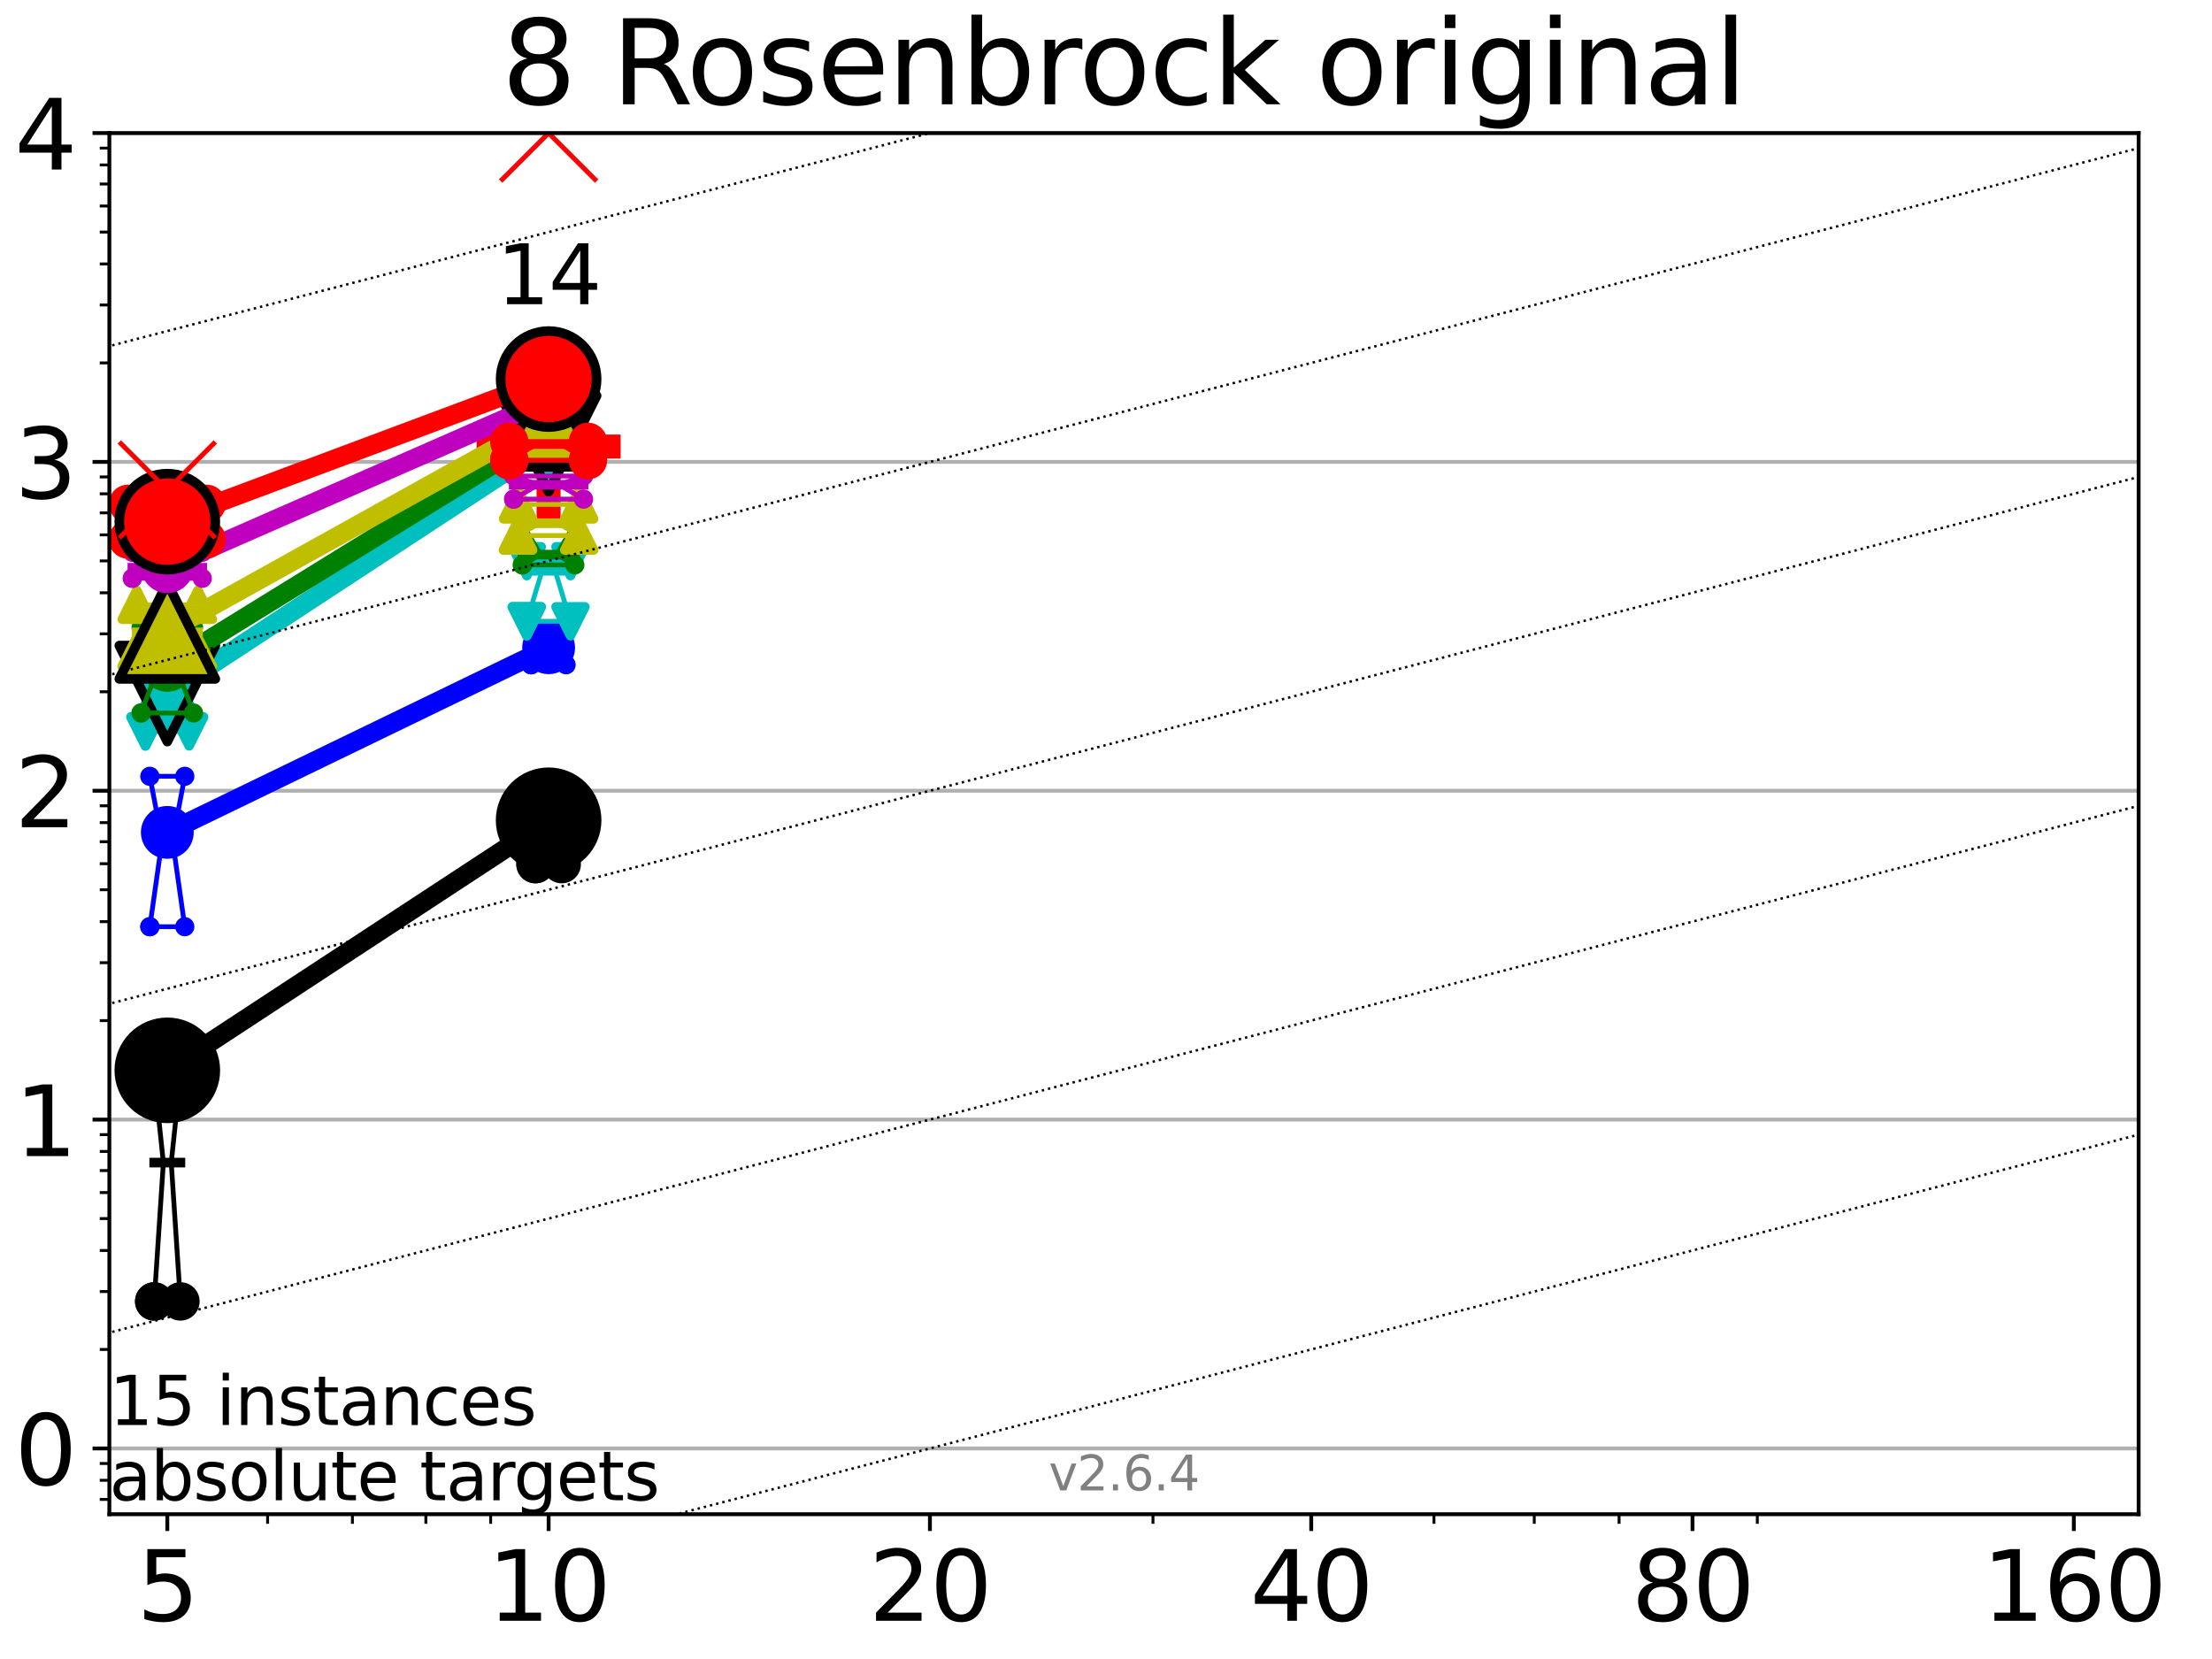 <?xml version="1.0" encoding="utf-8" standalone="no"?>
<!DOCTYPE svg PUBLIC "-//W3C//DTD SVG 1.1//EN"
  "http://www.w3.org/Graphics/SVG/1.1/DTD/svg11.dtd">
<svg xmlns:xlink="http://www.w3.org/1999/xlink" width="460.8pt" height="345.6pt" viewBox="0 0 460.8 345.6" xmlns="http://www.w3.org/2000/svg" version="1.1">
 <defs>
  <style type="text/css">*{stroke-linejoin: round; stroke-linecap: butt}</style>
 </defs>
 <g id="figure_1">
  <g id="patch_1">
   <path d="M 0 345.6 
L 460.8 345.6 
L 460.8 0 
L 0 0 
z
" style="fill: #ffffff"/>
  </g>
  <g id="axes_1">
   <g id="patch_2">
    <path d="M 22.78 315.44 
L 445.515 315.44 
L 445.515 27.72 
L 22.78 27.72 
z
" style="fill: #ffffff"/>
   </g>
   <g id="line2d_1">
    <defs>
     <path id="m7df819a8c3" d="M -15 0 
L 15 0 
M 0 15 
L 0 -15 
" style="stroke: #ff0000; stroke-width: 5"/>
    </defs>
    <g clip-path="url(#pf2bcdab7b7)">
     <use xlink:href="#m7df819a8c3" x="114.287" y="93.03" style="fill: #ff0000; stroke: #ff0000; stroke-width: 5"/>
    </g>
   </g>
   <g id="matplotlib.axis_1">
    <g id="xtick_1">
     <g id="line2d_2">
      <defs>
       <path id="m0e790faacc" d="M 0 0 
L 0 3.5 
" style="stroke: #000000; stroke-width: 0.8"/>
      </defs>
      <g>
       <use xlink:href="#m0e790faacc" x="34.854" y="315.44" style="stroke: #000000; stroke-width: 0.8"/>
      </g>
     </g>
     <g id="text_1">
      <!-- 5 -->
      <g transform="translate(28.491 337.637) scale(0.2 -0.2)">
       <defs>
        <path id="DejaVuSans-35" d="M 691 4666 
L 3169 4666 
L 3169 4134 
L 1269 4134 
L 1269 2991 
Q 1406 3038 1543 3061 
Q 1681 3084 1819 3084 
Q 2600 3084 3056 2656 
Q 3513 2228 3513 1497 
Q 3513 744 3044 326 
Q 2575 -91 1722 -91 
Q 1428 -91 1123 -41 
Q 819 9 494 109 
L 494 744 
Q 775 591 1075 516 
Q 1375 441 1709 441 
Q 2250 441 2565 725 
Q 2881 1009 2881 1497 
Q 2881 1984 2565 2268 
Q 2250 2553 1709 2553 
Q 1456 2553 1204 2497 
Q 953 2441 691 2322 
L 691 4666 
z
" transform="scale(0.016)"/>
       </defs>
       <use xlink:href="#DejaVuSans-35"/>
      </g>
     </g>
    </g>
    <g id="xtick_2">
     <g id="line2d_3">
      <g>
       <use xlink:href="#m0e790faacc" x="114.287" y="315.44" style="stroke: #000000; stroke-width: 0.8"/>
      </g>
     </g>
     <g id="text_2">
      <!-- 10 -->
      <g transform="translate(101.562 337.637) scale(0.2 -0.2)">
       <defs>
        <path id="DejaVuSans-31" d="M 794 531 
L 1825 531 
L 1825 4091 
L 703 3866 
L 703 4441 
L 1819 4666 
L 2450 4666 
L 2450 531 
L 3481 531 
L 3481 0 
L 794 0 
L 794 531 
z
" transform="scale(0.016)"/>
        <path id="DejaVuSans-30" d="M 2034 4250 
Q 1547 4250 1301 3770 
Q 1056 3291 1056 2328 
Q 1056 1369 1301 889 
Q 1547 409 2034 409 
Q 2525 409 2770 889 
Q 3016 1369 3016 2328 
Q 3016 3291 2770 3770 
Q 2525 4250 2034 4250 
z
M 2034 4750 
Q 2819 4750 3233 4129 
Q 3647 3509 3647 2328 
Q 3647 1150 3233 529 
Q 2819 -91 2034 -91 
Q 1250 -91 836 529 
Q 422 1150 422 2328 
Q 422 3509 836 4129 
Q 1250 4750 2034 4750 
z
" transform="scale(0.016)"/>
       </defs>
       <use xlink:href="#DejaVuSans-31"/>
       <use xlink:href="#DejaVuSans-30" x="63.623"/>
      </g>
     </g>
    </g>
    <g id="xtick_3">
     <g id="line2d_4">
      <g>
       <use xlink:href="#m0e790faacc" x="193.719" y="315.44" style="stroke: #000000; stroke-width: 0.8"/>
      </g>
     </g>
     <g id="text_3">
      <!-- 20 -->
      <g transform="translate(180.994 337.637) scale(0.2 -0.2)">
       <defs>
        <path id="DejaVuSans-32" d="M 1228 531 
L 3431 531 
L 3431 0 
L 469 0 
L 469 531 
Q 828 903 1448 1529 
Q 2069 2156 2228 2338 
Q 2531 2678 2651 2914 
Q 2772 3150 2772 3378 
Q 2772 3750 2511 3984 
Q 2250 4219 1831 4219 
Q 1534 4219 1204 4116 
Q 875 4013 500 3803 
L 500 4441 
Q 881 4594 1212 4672 
Q 1544 4750 1819 4750 
Q 2544 4750 2975 4387 
Q 3406 4025 3406 3419 
Q 3406 3131 3298 2873 
Q 3191 2616 2906 2266 
Q 2828 2175 2409 1742 
Q 1991 1309 1228 531 
z
" transform="scale(0.016)"/>
       </defs>
       <use xlink:href="#DejaVuSans-32"/>
       <use xlink:href="#DejaVuSans-30" x="63.623"/>
      </g>
     </g>
    </g>
    <g id="xtick_4">
     <g id="line2d_5">
      <g>
       <use xlink:href="#m0e790faacc" x="273.152" y="315.44" style="stroke: #000000; stroke-width: 0.8"/>
      </g>
     </g>
     <g id="text_4">
      <!-- 40 -->
      <g transform="translate(260.427 337.637) scale(0.2 -0.2)">
       <defs>
        <path id="DejaVuSans-34" d="M 2419 4116 
L 825 1625 
L 2419 1625 
L 2419 4116 
z
M 2253 4666 
L 3047 4666 
L 3047 1625 
L 3713 1625 
L 3713 1100 
L 3047 1100 
L 3047 0 
L 2419 0 
L 2419 1100 
L 313 1100 
L 313 1709 
L 2253 4666 
z
" transform="scale(0.016)"/>
       </defs>
       <use xlink:href="#DejaVuSans-34"/>
       <use xlink:href="#DejaVuSans-30" x="63.623"/>
      </g>
     </g>
    </g>
    <g id="xtick_5">
     <g id="line2d_6">
      <g>
       <use xlink:href="#m0e790faacc" x="352.584" y="315.44" style="stroke: #000000; stroke-width: 0.8"/>
      </g>
     </g>
     <g id="text_5">
      <!-- 80 -->
      <g transform="translate(339.859 337.637) scale(0.2 -0.2)">
       <defs>
        <path id="DejaVuSans-38" d="M 2034 2216 
Q 1584 2216 1326 1975 
Q 1069 1734 1069 1313 
Q 1069 891 1326 650 
Q 1584 409 2034 409 
Q 2484 409 2743 651 
Q 3003 894 3003 1313 
Q 3003 1734 2745 1975 
Q 2488 2216 2034 2216 
z
M 1403 2484 
Q 997 2584 770 2862 
Q 544 3141 544 3541 
Q 544 4100 942 4425 
Q 1341 4750 2034 4750 
Q 2731 4750 3128 4425 
Q 3525 4100 3525 3541 
Q 3525 3141 3298 2862 
Q 3072 2584 2669 2484 
Q 3125 2378 3379 2068 
Q 3634 1759 3634 1313 
Q 3634 634 3220 271 
Q 2806 -91 2034 -91 
Q 1263 -91 848 271 
Q 434 634 434 1313 
Q 434 1759 690 2068 
Q 947 2378 1403 2484 
z
M 1172 3481 
Q 1172 3119 1398 2916 
Q 1625 2713 2034 2713 
Q 2441 2713 2670 2916 
Q 2900 3119 2900 3481 
Q 2900 3844 2670 4047 
Q 2441 4250 2034 4250 
Q 1625 4250 1398 4047 
Q 1172 3844 1172 3481 
z
" transform="scale(0.016)"/>
       </defs>
       <use xlink:href="#DejaVuSans-38"/>
       <use xlink:href="#DejaVuSans-30" x="63.623"/>
      </g>
     </g>
    </g>
    <g id="xtick_6">
     <g id="line2d_7">
      <g>
       <use xlink:href="#m0e790faacc" x="432.017" y="315.44" style="stroke: #000000; stroke-width: 0.8"/>
      </g>
     </g>
     <g id="text_6">
      <!-- 160 -->
      <g transform="translate(412.929 337.637) scale(0.2 -0.2)">
       <defs>
        <path id="DejaVuSans-36" d="M 2113 2584 
Q 1688 2584 1439 2293 
Q 1191 2003 1191 1497 
Q 1191 994 1439 701 
Q 1688 409 2113 409 
Q 2538 409 2786 701 
Q 3034 994 3034 1497 
Q 3034 2003 2786 2293 
Q 2538 2584 2113 2584 
z
M 3366 4563 
L 3366 3988 
Q 3128 4100 2886 4159 
Q 2644 4219 2406 4219 
Q 1781 4219 1451 3797 
Q 1122 3375 1075 2522 
Q 1259 2794 1537 2939 
Q 1816 3084 2150 3084 
Q 2853 3084 3261 2657 
Q 3669 2231 3669 1497 
Q 3669 778 3244 343 
Q 2819 -91 2113 -91 
Q 1303 -91 875 529 
Q 447 1150 447 2328 
Q 447 3434 972 4092 
Q 1497 4750 2381 4750 
Q 2619 4750 2861 4703 
Q 3103 4656 3366 4563 
z
" transform="scale(0.016)"/>
       </defs>
       <use xlink:href="#DejaVuSans-31"/>
       <use xlink:href="#DejaVuSans-36" x="63.623"/>
       <use xlink:href="#DejaVuSans-30" x="127.246"/>
      </g>
     </g>
    </g>
    <g id="xtick_7">
     <g id="line2d_8">
      <defs>
       <path id="me528fe3e7b" d="M 0 0 
L 0 2 
" style="stroke: #000000; stroke-width: 0.6"/>
      </defs>
      <g>
       <use xlink:href="#me528fe3e7b" x="55.748" y="315.44" style="stroke: #000000; stroke-width: 0.6"/>
      </g>
     </g>
    </g>
    <g id="xtick_8">
     <g id="line2d_9">
      <g>
       <use xlink:href="#me528fe3e7b" x="73.413" y="315.44" style="stroke: #000000; stroke-width: 0.6"/>
      </g>
     </g>
    </g>
    <g id="xtick_9">
     <g id="line2d_10">
      <g>
       <use xlink:href="#me528fe3e7b" x="88.715" y="315.44" style="stroke: #000000; stroke-width: 0.6"/>
      </g>
     </g>
    </g>
    <g id="xtick_10">
     <g id="line2d_11">
      <g>
       <use xlink:href="#me528fe3e7b" x="102.213" y="315.44" style="stroke: #000000; stroke-width: 0.6"/>
      </g>
     </g>
    </g>
    <g id="xtick_11">
     <g id="line2d_12">
      <g>
       <use xlink:href="#me528fe3e7b" x="240.184" y="315.44" style="stroke: #000000; stroke-width: 0.6"/>
      </g>
     </g>
    </g>
    <g id="xtick_12">
     <g id="line2d_13">
      <g>
       <use xlink:href="#me528fe3e7b" x="298.723" y="315.44" style="stroke: #000000; stroke-width: 0.6"/>
      </g>
     </g>
    </g>
    <g id="xtick_13">
     <g id="line2d_14">
      <g>
       <use xlink:href="#me528fe3e7b" x="319.617" y="315.44" style="stroke: #000000; stroke-width: 0.6"/>
      </g>
     </g>
    </g>
    <g id="xtick_14">
     <g id="line2d_15">
      <g>
       <use xlink:href="#me528fe3e7b" x="337.282" y="315.44" style="stroke: #000000; stroke-width: 0.6"/>
      </g>
     </g>
    </g>
    <g id="xtick_15">
     <g id="line2d_16">
      <g>
       <use xlink:href="#me528fe3e7b" x="366.082" y="315.44" style="stroke: #000000; stroke-width: 0.6"/>
      </g>
     </g>
    </g>
   </g>
   <g id="matplotlib.axis_2">
    <g id="ytick_1">
     <g id="line2d_17">
      <path d="M 22.78 301.739 
L 445.515 301.739 
" clip-path="url(#pf2bcdab7b7)" style="fill: none; stroke: #b0b0b0; stroke-width: 0.8; stroke-linecap: square"/>
     </g>
     <g id="line2d_18">
      <defs>
       <path id="m76abbb6e74" d="M 0 0 
L -3.5 0 
" style="stroke: #000000; stroke-width: 0.8"/>
      </defs>
      <g>
       <use xlink:href="#m76abbb6e74" x="22.78" y="301.739" style="stroke: #000000; stroke-width: 0.8"/>
      </g>
     </g>
     <g id="text_7">
      <!-- 0 -->
      <g transform="translate(3.055 309.337) scale(0.2 -0.2)">
       <use xlink:href="#DejaVuSans-30"/>
      </g>
     </g>
    </g>
    <g id="ytick_2">
     <g id="line2d_19">
      <path d="M 22.78 233.234 
L 445.515 233.234 
" clip-path="url(#pf2bcdab7b7)" style="fill: none; stroke: #b0b0b0; stroke-width: 0.8; stroke-linecap: square"/>
     </g>
     <g id="line2d_20">
      <g>
       <use xlink:href="#m76abbb6e74" x="22.78" y="233.234" style="stroke: #000000; stroke-width: 0.8"/>
      </g>
     </g>
     <g id="text_8">
      <!-- 1 -->
      <g transform="translate(3.055 240.833) scale(0.2 -0.2)">
       <use xlink:href="#DejaVuSans-31"/>
      </g>
     </g>
    </g>
    <g id="ytick_3">
     <g id="line2d_21">
      <path d="M 22.78 164.73 
L 445.515 164.73 
" clip-path="url(#pf2bcdab7b7)" style="fill: none; stroke: #b0b0b0; stroke-width: 0.8; stroke-linecap: square"/>
     </g>
     <g id="line2d_22">
      <g>
       <use xlink:href="#m76abbb6e74" x="22.78" y="164.73" style="stroke: #000000; stroke-width: 0.8"/>
      </g>
     </g>
     <g id="text_9">
      <!-- 2 -->
      <g transform="translate(3.055 172.328) scale(0.2 -0.2)">
       <use xlink:href="#DejaVuSans-32"/>
      </g>
     </g>
    </g>
    <g id="ytick_4">
     <g id="line2d_23">
      <path d="M 22.78 96.225 
L 445.515 96.225 
" clip-path="url(#pf2bcdab7b7)" style="fill: none; stroke: #b0b0b0; stroke-width: 0.8; stroke-linecap: square"/>
     </g>
     <g id="line2d_24">
      <g>
       <use xlink:href="#m76abbb6e74" x="22.78" y="96.225" style="stroke: #000000; stroke-width: 0.8"/>
      </g>
     </g>
     <g id="text_10">
      <!-- 3 -->
      <g transform="translate(3.055 103.823) scale(0.2 -0.2)">
       <defs>
        <path id="DejaVuSans-33" d="M 2597 2516 
Q 3050 2419 3304 2112 
Q 3559 1806 3559 1356 
Q 3559 666 3084 287 
Q 2609 -91 1734 -91 
Q 1441 -91 1130 -33 
Q 819 25 488 141 
L 488 750 
Q 750 597 1062 519 
Q 1375 441 1716 441 
Q 2309 441 2620 675 
Q 2931 909 2931 1356 
Q 2931 1769 2642 2001 
Q 2353 2234 1838 2234 
L 1294 2234 
L 1294 2753 
L 1863 2753 
Q 2328 2753 2575 2939 
Q 2822 3125 2822 3475 
Q 2822 3834 2567 4026 
Q 2313 4219 1838 4219 
Q 1578 4219 1281 4162 
Q 984 4106 628 3988 
L 628 4550 
Q 988 4650 1302 4700 
Q 1616 4750 1894 4750 
Q 2613 4750 3031 4423 
Q 3450 4097 3450 3541 
Q 3450 3153 3228 2886 
Q 3006 2619 2597 2516 
z
" transform="scale(0.016)"/>
       </defs>
       <use xlink:href="#DejaVuSans-33"/>
      </g>
     </g>
    </g>
    <g id="ytick_5">
     <g id="line2d_25">
      <path d="M 22.78 27.72 
L 445.515 27.72 
" clip-path="url(#pf2bcdab7b7)" style="fill: none; stroke: #b0b0b0; stroke-width: 0.8; stroke-linecap: square"/>
     </g>
     <g id="line2d_26">
      <g>
       <use xlink:href="#m76abbb6e74" x="22.78" y="27.72" style="stroke: #000000; stroke-width: 0.8"/>
      </g>
     </g>
     <g id="text_11">
      <!-- 4 -->
      <g transform="translate(3.055 35.318) scale(0.2 -0.2)">
       <use xlink:href="#DejaVuSans-34"/>
      </g>
     </g>
    </g>
    <g id="ytick_6">
     <g id="line2d_27">
      <defs>
       <path id="m75114ddf67" d="M 0 0 
L -2 0 
" style="stroke: #000000; stroke-width: 0.6"/>
      </defs>
      <g>
       <use xlink:href="#m75114ddf67" x="22.78" y="312.351" style="stroke: #000000; stroke-width: 0.6"/>
      </g>
     </g>
    </g>
    <g id="ytick_7">
     <g id="line2d_28">
      <g>
       <use xlink:href="#m75114ddf67" x="22.78" y="308.378" style="stroke: #000000; stroke-width: 0.6"/>
      </g>
     </g>
    </g>
    <g id="ytick_8">
     <g id="line2d_29">
      <g>
       <use xlink:href="#m75114ddf67" x="22.78" y="304.874" style="stroke: #000000; stroke-width: 0.6"/>
      </g>
     </g>
    </g>
    <g id="ytick_9">
     <g id="line2d_30">
      <g>
       <use xlink:href="#m75114ddf67" x="22.78" y="281.117" style="stroke: #000000; stroke-width: 0.6"/>
      </g>
     </g>
    </g>
    <g id="ytick_10">
     <g id="line2d_31">
      <g>
       <use xlink:href="#m75114ddf67" x="22.78" y="269.054" style="stroke: #000000; stroke-width: 0.6"/>
      </g>
     </g>
    </g>
    <g id="ytick_11">
     <g id="line2d_32">
      <g>
       <use xlink:href="#m75114ddf67" x="22.78" y="260.495" style="stroke: #000000; stroke-width: 0.6"/>
      </g>
     </g>
    </g>
    <g id="ytick_12">
     <g id="line2d_33">
      <g>
       <use xlink:href="#m75114ddf67" x="22.78" y="253.856" style="stroke: #000000; stroke-width: 0.6"/>
      </g>
     </g>
    </g>
    <g id="ytick_13">
     <g id="line2d_34">
      <g>
       <use xlink:href="#m75114ddf67" x="22.78" y="248.432" style="stroke: #000000; stroke-width: 0.6"/>
      </g>
     </g>
    </g>
    <g id="ytick_14">
     <g id="line2d_35">
      <g>
       <use xlink:href="#m75114ddf67" x="22.78" y="243.846" style="stroke: #000000; stroke-width: 0.6"/>
      </g>
     </g>
    </g>
    <g id="ytick_15">
     <g id="line2d_36">
      <g>
       <use xlink:href="#m75114ddf67" x="22.78" y="239.873" style="stroke: #000000; stroke-width: 0.6"/>
      </g>
     </g>
    </g>
    <g id="ytick_16">
     <g id="line2d_37">
      <g>
       <use xlink:href="#m75114ddf67" x="22.78" y="236.369" style="stroke: #000000; stroke-width: 0.6"/>
      </g>
     </g>
    </g>
    <g id="ytick_17">
     <g id="line2d_38">
      <g>
       <use xlink:href="#m75114ddf67" x="22.78" y="212.612" style="stroke: #000000; stroke-width: 0.6"/>
      </g>
     </g>
    </g>
    <g id="ytick_18">
     <g id="line2d_39">
      <g>
       <use xlink:href="#m75114ddf67" x="22.78" y="200.549" style="stroke: #000000; stroke-width: 0.6"/>
      </g>
     </g>
    </g>
    <g id="ytick_19">
     <g id="line2d_40">
      <g>
       <use xlink:href="#m75114ddf67" x="22.78" y="191.99" style="stroke: #000000; stroke-width: 0.6"/>
      </g>
     </g>
    </g>
    <g id="ytick_20">
     <g id="line2d_41">
      <g>
       <use xlink:href="#m75114ddf67" x="22.78" y="185.352" style="stroke: #000000; stroke-width: 0.6"/>
      </g>
     </g>
    </g>
    <g id="ytick_21">
     <g id="line2d_42">
      <g>
       <use xlink:href="#m75114ddf67" x="22.78" y="179.927" style="stroke: #000000; stroke-width: 0.6"/>
      </g>
     </g>
    </g>
    <g id="ytick_22">
     <g id="line2d_43">
      <g>
       <use xlink:href="#m75114ddf67" x="22.78" y="175.341" style="stroke: #000000; stroke-width: 0.6"/>
      </g>
     </g>
    </g>
    <g id="ytick_23">
     <g id="line2d_44">
      <g>
       <use xlink:href="#m75114ddf67" x="22.78" y="171.368" style="stroke: #000000; stroke-width: 0.6"/>
      </g>
     </g>
    </g>
    <g id="ytick_24">
     <g id="line2d_45">
      <g>
       <use xlink:href="#m75114ddf67" x="22.78" y="167.864" style="stroke: #000000; stroke-width: 0.6"/>
      </g>
     </g>
    </g>
    <g id="ytick_25">
     <g id="line2d_46">
      <g>
       <use xlink:href="#m75114ddf67" x="22.78" y="144.108" style="stroke: #000000; stroke-width: 0.6"/>
      </g>
     </g>
    </g>
    <g id="ytick_26">
     <g id="line2d_47">
      <g>
       <use xlink:href="#m75114ddf67" x="22.78" y="132.044" style="stroke: #000000; stroke-width: 0.6"/>
      </g>
     </g>
    </g>
    <g id="ytick_27">
     <g id="line2d_48">
      <g>
       <use xlink:href="#m75114ddf67" x="22.78" y="123.486" style="stroke: #000000; stroke-width: 0.6"/>
      </g>
     </g>
    </g>
    <g id="ytick_28">
     <g id="line2d_49">
      <g>
       <use xlink:href="#m75114ddf67" x="22.78" y="116.847" style="stroke: #000000; stroke-width: 0.6"/>
      </g>
     </g>
    </g>
    <g id="ytick_29">
     <g id="line2d_50">
      <g>
       <use xlink:href="#m75114ddf67" x="22.78" y="111.422" style="stroke: #000000; stroke-width: 0.6"/>
      </g>
     </g>
    </g>
    <g id="ytick_30">
     <g id="line2d_51">
      <g>
       <use xlink:href="#m75114ddf67" x="22.78" y="106.836" style="stroke: #000000; stroke-width: 0.6"/>
      </g>
     </g>
    </g>
    <g id="ytick_31">
     <g id="line2d_52">
      <g>
       <use xlink:href="#m75114ddf67" x="22.78" y="102.864" style="stroke: #000000; stroke-width: 0.6"/>
      </g>
     </g>
    </g>
    <g id="ytick_32">
     <g id="line2d_53">
      <g>
       <use xlink:href="#m75114ddf67" x="22.78" y="99.359" style="stroke: #000000; stroke-width: 0.6"/>
      </g>
     </g>
    </g>
    <g id="ytick_33">
     <g id="line2d_54">
      <g>
       <use xlink:href="#m75114ddf67" x="22.78" y="75.603" style="stroke: #000000; stroke-width: 0.6"/>
      </g>
     </g>
    </g>
    <g id="ytick_34">
     <g id="line2d_55">
      <g>
       <use xlink:href="#m75114ddf67" x="22.78" y="63.54" style="stroke: #000000; stroke-width: 0.6"/>
      </g>
     </g>
    </g>
    <g id="ytick_35">
     <g id="line2d_56">
      <g>
       <use xlink:href="#m75114ddf67" x="22.78" y="54.981" style="stroke: #000000; stroke-width: 0.6"/>
      </g>
     </g>
    </g>
    <g id="ytick_36">
     <g id="line2d_57">
      <g>
       <use xlink:href="#m75114ddf67" x="22.78" y="48.342" style="stroke: #000000; stroke-width: 0.6"/>
      </g>
     </g>
    </g>
    <g id="ytick_37">
     <g id="line2d_58">
      <g>
       <use xlink:href="#m75114ddf67" x="22.78" y="42.918" style="stroke: #000000; stroke-width: 0.6"/>
      </g>
     </g>
    </g>
    <g id="ytick_38">
     <g id="line2d_59">
      <g>
       <use xlink:href="#m75114ddf67" x="22.78" y="38.332" style="stroke: #000000; stroke-width: 0.6"/>
      </g>
     </g>
    </g>
    <g id="ytick_39">
     <g id="line2d_60">
      <g>
       <use xlink:href="#m75114ddf67" x="22.78" y="34.359" style="stroke: #000000; stroke-width: 0.6"/>
      </g>
     </g>
    </g>
    <g id="ytick_40">
     <g id="line2d_61">
      <g>
       <use xlink:href="#m75114ddf67" x="22.78" y="30.855" style="stroke: #000000; stroke-width: 0.6"/>
      </g>
     </g>
    </g>
   </g>
   <g id="line2d_62">
    <path d="M 32.123 271.107 
L 34.035 242.193 
L 32.123 224.086 
L 37.585 224.086 
L 35.673 242.193 
L 37.585 271.107 
L 32.123 271.107 
" clip-path="url(#pf2bcdab7b7)" style="fill: none; stroke: #000000; stroke-linecap: square"/>
   </g>
   <g id="line2d_63">
    <path d="M 32.123 271.107 
L 37.585 271.107 
L 37.585 224.086 
L 32.123 224.086 
L 32.123 271.107 
" clip-path="url(#pf2bcdab7b7)" style="fill: none"/>
    <defs>
     <path id="m7be29b6790" d="M 0 3 
C 0.796 3 1.559 2.684 2.121 2.121 
C 2.684 1.559 3 0.796 3 0 
C 3 -0.796 2.684 -1.559 2.121 -2.121 
C 1.559 -2.684 0.796 -3 0 -3 
C -0.796 -3 -1.559 -2.684 -2.121 -2.121 
C -2.684 -1.559 -3 -0.796 -3 0 
C -3 0.796 -2.684 1.559 -2.121 2.121 
C -1.559 2.684 -0.796 3 0 3 
z
" style="stroke: #000000; stroke-width: 2"/>
    </defs>
    <g clip-path="url(#pf2bcdab7b7)">
     <use xlink:href="#m7be29b6790" x="32.123" y="271.107" style="stroke: #000000; stroke-width: 2"/>
     <use xlink:href="#m7be29b6790" x="37.585" y="271.107" style="stroke: #000000; stroke-width: 2"/>
     <use xlink:href="#m7be29b6790" x="37.585" y="224.086" style="stroke: #000000; stroke-width: 2"/>
     <use xlink:href="#m7be29b6790" x="32.123" y="224.086" style="stroke: #000000; stroke-width: 2"/>
     <use xlink:href="#m7be29b6790" x="32.123" y="271.107" style="stroke: #000000; stroke-width: 2"/>
    </g>
   </g>
   <g id="line2d_64">
    <path d="M 32.123 242.193 
L 37.585 242.193 
" clip-path="url(#pf2bcdab7b7)" style="fill: none; stroke: #000000; stroke-width: 2; stroke-linecap: square"/>
   </g>
   <g id="line2d_65">
    <path d="M 111.556 180.014 
L 113.467 170.852 
L 111.556 164.759 
L 117.017 164.759 
L 115.106 170.852 
L 117.017 180.014 
L 111.556 180.014 
" clip-path="url(#pf2bcdab7b7)" style="fill: none; stroke: #000000; stroke-linecap: square"/>
   </g>
   <g id="line2d_66">
    <path d="M 111.556 180.014 
L 117.017 180.014 
L 117.017 164.759 
L 111.556 164.759 
L 111.556 180.014 
" clip-path="url(#pf2bcdab7b7)" style="fill: none"/>
    <g clip-path="url(#pf2bcdab7b7)">
     <use xlink:href="#m7be29b6790" x="111.556" y="180.014" style="stroke: #000000; stroke-width: 2"/>
     <use xlink:href="#m7be29b6790" x="117.017" y="180.014" style="stroke: #000000; stroke-width: 2"/>
     <use xlink:href="#m7be29b6790" x="117.017" y="164.759" style="stroke: #000000; stroke-width: 2"/>
     <use xlink:href="#m7be29b6790" x="111.556" y="164.759" style="stroke: #000000; stroke-width: 2"/>
     <use xlink:href="#m7be29b6790" x="111.556" y="180.014" style="stroke: #000000; stroke-width: 2"/>
    </g>
   </g>
   <g id="line2d_67">
    <path d="M 111.556 170.852 
L 117.017 170.852 
" clip-path="url(#pf2bcdab7b7)" style="fill: none; stroke: #000000; stroke-width: 2; stroke-linecap: square"/>
   </g>
   <g id="line2d_68">
    <path d="M 34.854 222.97 
L 114.287 170.877 
" clip-path="url(#pf2bcdab7b7)" style="fill: none; stroke: #000000; stroke-width: 4; stroke-linecap: square"/>
   </g>
   <g id="line2d_69">
    <path d="M 34.854 222.97 
L 114.287 170.877 
" clip-path="url(#pf2bcdab7b7)" style="fill: none"/>
    <defs>
     <path id="m1088a833f0" d="M 0 10 
C 2.652 10 5.196 8.946 7.071 7.071 
C 8.946 5.196 10 2.652 10 0 
C 10 -2.652 8.946 -5.196 7.071 -7.071 
C 5.196 -8.946 2.652 -10 0 -10 
C -2.652 -10 -5.196 -8.946 -7.071 -7.071 
C -8.946 -5.196 -10 -2.652 -10 0 
C -10 2.652 -8.946 5.196 -7.071 7.071 
C -5.196 8.946 -2.652 10 0 10 
z
" style="stroke: #000000; stroke-width: 2"/>
    </defs>
    <g clip-path="url(#pf2bcdab7b7)">
     <use xlink:href="#m1088a833f0" x="34.854" y="222.97" style="stroke: #000000; stroke-width: 2"/>
     <use xlink:href="#m1088a833f0" x="114.287" y="170.877" style="stroke: #000000; stroke-width: 2"/>
    </g>
   </g>
   <g id="line2d_70">
    <path d="M 31.213 193.05 
L 33.762 175.087 
L 31.213 161.719 
L 38.495 161.719 
L 35.946 175.087 
L 38.495 193.05 
L 31.213 193.05 
" clip-path="url(#pf2bcdab7b7)" style="fill: none; stroke: #0000ff; stroke-linecap: square"/>
   </g>
   <g id="line2d_71">
    <path d="M 31.213 193.05 
L 38.495 193.05 
L 38.495 161.719 
L 31.213 161.719 
L 31.213 193.05 
" clip-path="url(#pf2bcdab7b7)" style="fill: none"/>
    <defs>
     <path id="m1da7e93d0b" d="M 0 1.5 
C 0.398 1.5 0.779 1.342 1.061 1.061 
C 1.342 0.779 1.5 0.398 1.5 0 
C 1.5 -0.398 1.342 -0.779 1.061 -1.061 
C 0.779 -1.342 0.398 -1.5 0 -1.5 
C -0.398 -1.5 -0.779 -1.342 -1.061 -1.061 
C -1.342 -0.779 -1.5 -0.398 -1.5 0 
C -1.5 0.398 -1.342 0.779 -1.061 1.061 
C -0.779 1.342 -0.398 1.5 0 1.5 
z
" style="stroke: #0000ff"/>
    </defs>
    <g clip-path="url(#pf2bcdab7b7)">
     <use xlink:href="#m1da7e93d0b" x="31.213" y="193.05" style="fill: #0000ff; stroke: #0000ff"/>
     <use xlink:href="#m1da7e93d0b" x="38.495" y="193.05" style="fill: #0000ff; stroke: #0000ff"/>
     <use xlink:href="#m1da7e93d0b" x="38.495" y="161.719" style="fill: #0000ff; stroke: #0000ff"/>
     <use xlink:href="#m1da7e93d0b" x="31.213" y="161.719" style="fill: #0000ff; stroke: #0000ff"/>
     <use xlink:href="#m1da7e93d0b" x="31.213" y="193.05" style="fill: #0000ff; stroke: #0000ff"/>
    </g>
   </g>
   <g id="line2d_72">
    <path d="M 31.213 175.087 
L 38.495 175.087 
" clip-path="url(#pf2bcdab7b7)" style="fill: none; stroke: #0000ff; stroke-width: 2; stroke-linecap: square"/>
   </g>
   <g id="line2d_73">
    <path d="M 110.646 138.486 
L 113.194 135.334 
L 110.646 130.832 
L 117.927 130.832 
L 115.379 135.334 
L 117.927 138.486 
L 110.646 138.486 
" clip-path="url(#pf2bcdab7b7)" style="fill: none; stroke: #0000ff; stroke-linecap: square"/>
   </g>
   <g id="line2d_74">
    <path d="M 110.646 138.486 
L 117.927 138.486 
L 117.927 130.832 
L 110.646 130.832 
L 110.646 138.486 
" clip-path="url(#pf2bcdab7b7)" style="fill: none"/>
    <g clip-path="url(#pf2bcdab7b7)">
     <use xlink:href="#m1da7e93d0b" x="110.646" y="138.486" style="fill: #0000ff; stroke: #0000ff"/>
     <use xlink:href="#m1da7e93d0b" x="117.927" y="138.486" style="fill: #0000ff; stroke: #0000ff"/>
     <use xlink:href="#m1da7e93d0b" x="117.927" y="130.832" style="fill: #0000ff; stroke: #0000ff"/>
     <use xlink:href="#m1da7e93d0b" x="110.646" y="130.832" style="fill: #0000ff; stroke: #0000ff"/>
     <use xlink:href="#m1da7e93d0b" x="110.646" y="138.486" style="fill: #0000ff; stroke: #0000ff"/>
    </g>
   </g>
   <g id="line2d_75">
    <path d="M 110.646 135.334 
L 117.927 135.334 
" clip-path="url(#pf2bcdab7b7)" style="fill: none; stroke: #0000ff; stroke-width: 2; stroke-linecap: square"/>
   </g>
   <g id="line2d_76">
    <path d="M 34.854 173.4 
L 114.287 134.936 
" clip-path="url(#pf2bcdab7b7)" style="fill: none; stroke: #0000ff; stroke-width: 4; stroke-linecap: square"/>
   </g>
   <g id="line2d_77">
    <path d="M 34.854 173.4 
L 114.287 134.936 
" clip-path="url(#pf2bcdab7b7)" style="fill: none"/>
    <defs>
     <path id="m0a3dae02f2" d="M 0 5 
C 1.326 5 2.598 4.473 3.536 3.536 
C 4.473 2.598 5 1.326 5 0 
C 5 -1.326 4.473 -2.598 3.536 -3.536 
C 2.598 -4.473 1.326 -5 0 -5 
C -1.326 -5 -2.598 -4.473 -3.536 -3.536 
C -4.473 -2.598 -5 -1.326 -5 0 
C -5 1.326 -4.473 2.598 -3.536 3.536 
C -2.598 4.473 -1.326 5 0 5 
z
" style="stroke: #0000ff"/>
    </defs>
    <g clip-path="url(#pf2bcdab7b7)">
     <use xlink:href="#m0a3dae02f2" x="34.854" y="173.4" style="fill: #0000ff; stroke: #0000ff"/>
     <use xlink:href="#m0a3dae02f2" x="114.287" y="134.936" style="fill: #0000ff; stroke: #0000ff"/>
    </g>
   </g>
   <g id="line2d_78">
    <path d="M 30.303 152.37 
L 33.489 147.143 
L 30.303 138.696 
L 39.405 138.696 
L 36.219 147.143 
L 39.405 152.37 
L 30.303 152.37 
" clip-path="url(#pf2bcdab7b7)" style="fill: none; stroke: #00bfbf; stroke-linecap: square"/>
   </g>
   <g id="line2d_79">
    <path d="M 30.303 152.37 
L 39.405 152.37 
L 39.405 138.696 
L 30.303 138.696 
L 30.303 152.37 
" clip-path="url(#pf2bcdab7b7)" style="fill: none"/>
    <defs>
     <path id="mec1ca8ad8f" d="M -0 3 
L 3 -3 
L -3 -3 
z
" style="stroke: #00bfbf; stroke-width: 2; stroke-linejoin: miter"/>
    </defs>
    <g clip-path="url(#pf2bcdab7b7)">
     <use xlink:href="#mec1ca8ad8f" x="30.303" y="152.37" style="fill: #00bfbf; stroke: #00bfbf; stroke-width: 2; stroke-linejoin: miter"/>
     <use xlink:href="#mec1ca8ad8f" x="39.405" y="152.37" style="fill: #00bfbf; stroke: #00bfbf; stroke-width: 2; stroke-linejoin: miter"/>
     <use xlink:href="#mec1ca8ad8f" x="39.405" y="138.696" style="fill: #00bfbf; stroke: #00bfbf; stroke-width: 2; stroke-linejoin: miter"/>
     <use xlink:href="#mec1ca8ad8f" x="30.303" y="138.696" style="fill: #00bfbf; stroke: #00bfbf; stroke-width: 2; stroke-linejoin: miter"/>
     <use xlink:href="#mec1ca8ad8f" x="30.303" y="152.37" style="fill: #00bfbf; stroke: #00bfbf; stroke-width: 2; stroke-linejoin: miter"/>
    </g>
   </g>
   <g id="line2d_80">
    <path d="M 30.303 147.143 
L 39.405 147.143 
" clip-path="url(#pf2bcdab7b7)" style="fill: none; stroke: #00bfbf; stroke-width: 2; stroke-linecap: square"/>
   </g>
   <g id="line2d_81">
    <path d="M 109.736 129.424 
L 112.921 118.904 
L 109.736 116.909 
L 118.838 116.909 
L 115.652 118.904 
L 118.838 129.424 
L 109.736 129.424 
" clip-path="url(#pf2bcdab7b7)" style="fill: none; stroke: #00bfbf; stroke-linecap: square"/>
   </g>
   <g id="line2d_82">
    <path d="M 109.736 129.424 
L 118.838 129.424 
L 118.838 116.909 
L 109.736 116.909 
L 109.736 129.424 
" clip-path="url(#pf2bcdab7b7)" style="fill: none"/>
    <g clip-path="url(#pf2bcdab7b7)">
     <use xlink:href="#mec1ca8ad8f" x="109.736" y="129.424" style="fill: #00bfbf; stroke: #00bfbf; stroke-width: 2; stroke-linejoin: miter"/>
     <use xlink:href="#mec1ca8ad8f" x="118.838" y="129.424" style="fill: #00bfbf; stroke: #00bfbf; stroke-width: 2; stroke-linejoin: miter"/>
     <use xlink:href="#mec1ca8ad8f" x="118.838" y="116.909" style="fill: #00bfbf; stroke: #00bfbf; stroke-width: 2; stroke-linejoin: miter"/>
     <use xlink:href="#mec1ca8ad8f" x="109.736" y="116.909" style="fill: #00bfbf; stroke: #00bfbf; stroke-width: 2; stroke-linejoin: miter"/>
     <use xlink:href="#mec1ca8ad8f" x="109.736" y="129.424" style="fill: #00bfbf; stroke: #00bfbf; stroke-width: 2; stroke-linejoin: miter"/>
    </g>
   </g>
   <g id="line2d_83">
    <path d="M 109.736 118.904 
L 118.838 118.904 
" clip-path="url(#pf2bcdab7b7)" style="fill: none; stroke: #00bfbf; stroke-width: 2; stroke-linecap: square"/>
   </g>
   <g id="line2d_84">
    <path d="M 34.854 144.487 
L 114.287 92.436 
" clip-path="url(#pf2bcdab7b7)" style="fill: none; stroke: #00bfbf; stroke-width: 4; stroke-linecap: square"/>
   </g>
   <g id="line2d_85">
    <path d="M 34.854 144.487 
L 114.287 92.436 
" clip-path="url(#pf2bcdab7b7)" style="fill: none"/>
    <defs>
     <path id="mc5b81e2637" d="M -0 10 
L 10 -10 
L -10 -10 
z
" style="stroke: #000000; stroke-width: 2; stroke-linejoin: miter"/>
    </defs>
    <g clip-path="url(#pf2bcdab7b7)">
     <use xlink:href="#mc5b81e2637" x="34.854" y="144.487" style="fill: #00bfbf; stroke: #000000; stroke-width: 2; stroke-linejoin: miter"/>
     <use xlink:href="#mc5b81e2637" x="114.287" y="92.436" style="fill: #00bfbf; stroke: #000000; stroke-width: 2; stroke-linejoin: miter"/>
    </g>
   </g>
   <g id="line2d_86">
    <path d="M 29.393 148.526 
L 33.216 138.338 
L 29.393 130.725 
L 40.315 130.725 
L 36.492 138.338 
L 40.315 148.526 
L 29.393 148.526 
" clip-path="url(#pf2bcdab7b7)" style="fill: none; stroke: #008000; stroke-linecap: square"/>
   </g>
   <g id="line2d_87">
    <path d="M 29.393 148.526 
L 40.315 148.526 
L 40.315 130.725 
L 29.393 130.725 
L 29.393 148.526 
" clip-path="url(#pf2bcdab7b7)" style="fill: none"/>
    <defs>
     <path id="m4a30998780" d="M 0 1.5 
C 0.398 1.5 0.779 1.342 1.061 1.061 
C 1.342 0.779 1.5 0.398 1.5 0 
C 1.5 -0.398 1.342 -0.779 1.061 -1.061 
C 0.779 -1.342 0.398 -1.5 0 -1.5 
C -0.398 -1.5 -0.779 -1.342 -1.061 -1.061 
C -1.342 -0.779 -1.5 -0.398 -1.5 0 
C -1.5 0.398 -1.342 0.779 -1.061 1.061 
C -0.779 1.342 -0.398 1.5 0 1.5 
z
" style="stroke: #008000"/>
    </defs>
    <g clip-path="url(#pf2bcdab7b7)">
     <use xlink:href="#m4a30998780" x="29.393" y="148.526" style="fill: #008000; stroke: #008000"/>
     <use xlink:href="#m4a30998780" x="40.315" y="148.526" style="fill: #008000; stroke: #008000"/>
     <use xlink:href="#m4a30998780" x="40.315" y="130.725" style="fill: #008000; stroke: #008000"/>
     <use xlink:href="#m4a30998780" x="29.393" y="130.725" style="fill: #008000; stroke: #008000"/>
     <use xlink:href="#m4a30998780" x="29.393" y="148.526" style="fill: #008000; stroke: #008000"/>
    </g>
   </g>
   <g id="line2d_88">
    <path d="M 29.393 138.338 
L 40.315 138.338 
" clip-path="url(#pf2bcdab7b7)" style="fill: none; stroke: #008000; stroke-width: 2; stroke-linecap: square"/>
   </g>
   <g id="line2d_89">
    <path d="M 108.825 117.675 
L 112.648 115.537 
L 108.825 109.199 
L 119.748 109.199 
L 115.925 115.537 
L 119.748 117.675 
L 108.825 117.675 
" clip-path="url(#pf2bcdab7b7)" style="fill: none; stroke: #008000; stroke-linecap: square"/>
   </g>
   <g id="line2d_90">
    <path d="M 108.825 117.675 
L 119.748 117.675 
L 119.748 109.199 
L 108.825 109.199 
L 108.825 117.675 
" clip-path="url(#pf2bcdab7b7)" style="fill: none"/>
    <g clip-path="url(#pf2bcdab7b7)">
     <use xlink:href="#m4a30998780" x="108.825" y="117.675" style="fill: #008000; stroke: #008000"/>
     <use xlink:href="#m4a30998780" x="119.748" y="117.675" style="fill: #008000; stroke: #008000"/>
     <use xlink:href="#m4a30998780" x="119.748" y="109.199" style="fill: #008000; stroke: #008000"/>
     <use xlink:href="#m4a30998780" x="108.825" y="109.199" style="fill: #008000; stroke: #008000"/>
     <use xlink:href="#m4a30998780" x="108.825" y="117.675" style="fill: #008000; stroke: #008000"/>
    </g>
   </g>
   <g id="line2d_91">
    <path d="M 108.825 115.537 
L 119.748 115.537 
" clip-path="url(#pf2bcdab7b7)" style="fill: none; stroke: #008000; stroke-width: 2; stroke-linecap: square"/>
   </g>
   <g id="line2d_92">
    <path d="M 34.854 138.607 
L 114.287 89.618 
" clip-path="url(#pf2bcdab7b7)" style="fill: none; stroke: #008000; stroke-width: 4; stroke-linecap: square"/>
   </g>
   <g id="line2d_93">
    <path d="M 34.854 138.607 
L 114.287 89.618 
" clip-path="url(#pf2bcdab7b7)" style="fill: none"/>
    <defs>
     <path id="m4eb879f0cc" d="M 0 5 
C 1.326 5 2.598 4.473 3.536 3.536 
C 4.473 2.598 5 1.326 5 0 
C 5 -1.326 4.473 -2.598 3.536 -3.536 
C 2.598 -4.473 1.326 -5 0 -5 
C -1.326 -5 -2.598 -4.473 -3.536 -3.536 
C -4.473 -2.598 -5 -1.326 -5 0 
C -5 1.326 -4.473 2.598 -3.536 3.536 
C -2.598 4.473 -1.326 5 0 5 
z
" style="stroke: #008000"/>
    </defs>
    <g clip-path="url(#pf2bcdab7b7)">
     <use xlink:href="#m4eb879f0cc" x="34.854" y="138.607" style="fill: #008000; stroke: #008000"/>
     <use xlink:href="#m4eb879f0cc" x="114.287" y="89.618" style="fill: #008000; stroke: #008000"/>
    </g>
   </g>
   <g id="line2d_94">
    <path d="M 28.483 135.803 
L 32.943 131.729 
L 28.483 125.995 
L 41.225 125.995 
L 36.765 131.729 
L 41.225 135.803 
L 28.483 135.803 
" clip-path="url(#pf2bcdab7b7)" style="fill: none; stroke: #bfbf00; stroke-linecap: square"/>
   </g>
   <g id="line2d_95">
    <path d="M 28.483 135.803 
L 41.225 135.803 
L 41.225 125.995 
L 28.483 125.995 
L 28.483 135.803 
" clip-path="url(#pf2bcdab7b7)" style="fill: none"/>
    <defs>
     <path id="m6d913da13c" d="M 0 -3 
L -3 3 
L 3 3 
z
" style="stroke: #bfbf00; stroke-width: 2; stroke-linejoin: miter"/>
    </defs>
    <g clip-path="url(#pf2bcdab7b7)">
     <use xlink:href="#m6d913da13c" x="28.483" y="135.803" style="fill: #bfbf00; stroke: #bfbf00; stroke-width: 2; stroke-linejoin: miter"/>
     <use xlink:href="#m6d913da13c" x="41.225" y="135.803" style="fill: #bfbf00; stroke: #bfbf00; stroke-width: 2; stroke-linejoin: miter"/>
     <use xlink:href="#m6d913da13c" x="41.225" y="125.995" style="fill: #bfbf00; stroke: #bfbf00; stroke-width: 2; stroke-linejoin: miter"/>
     <use xlink:href="#m6d913da13c" x="28.483" y="125.995" style="fill: #bfbf00; stroke: #bfbf00; stroke-width: 2; stroke-linejoin: miter"/>
     <use xlink:href="#m6d913da13c" x="28.483" y="135.803" style="fill: #bfbf00; stroke: #bfbf00; stroke-width: 2; stroke-linejoin: miter"/>
    </g>
   </g>
   <g id="line2d_96">
    <path d="M 28.483 131.729 
L 41.225 131.729 
" clip-path="url(#pf2bcdab7b7)" style="fill: none; stroke: #bfbf00; stroke-width: 2; stroke-linecap: square"/>
   </g>
   <g id="line2d_97">
    <path d="M 107.915 111.565 
L 112.375 109.005 
L 107.915 105.081 
L 120.658 105.081 
L 116.198 109.005 
L 120.658 111.565 
L 107.915 111.565 
" clip-path="url(#pf2bcdab7b7)" style="fill: none; stroke: #bfbf00; stroke-linecap: square"/>
   </g>
   <g id="line2d_98">
    <path d="M 107.915 111.565 
L 120.658 111.565 
L 120.658 105.081 
L 107.915 105.081 
L 107.915 111.565 
" clip-path="url(#pf2bcdab7b7)" style="fill: none"/>
    <g clip-path="url(#pf2bcdab7b7)">
     <use xlink:href="#m6d913da13c" x="107.915" y="111.565" style="fill: #bfbf00; stroke: #bfbf00; stroke-width: 2; stroke-linejoin: miter"/>
     <use xlink:href="#m6d913da13c" x="120.658" y="111.565" style="fill: #bfbf00; stroke: #bfbf00; stroke-width: 2; stroke-linejoin: miter"/>
     <use xlink:href="#m6d913da13c" x="120.658" y="105.081" style="fill: #bfbf00; stroke: #bfbf00; stroke-width: 2; stroke-linejoin: miter"/>
     <use xlink:href="#m6d913da13c" x="107.915" y="105.081" style="fill: #bfbf00; stroke: #bfbf00; stroke-width: 2; stroke-linejoin: miter"/>
     <use xlink:href="#m6d913da13c" x="107.915" y="111.565" style="fill: #bfbf00; stroke: #bfbf00; stroke-width: 2; stroke-linejoin: miter"/>
    </g>
   </g>
   <g id="line2d_99">
    <path d="M 107.915 109.005 
L 120.658 109.005 
" clip-path="url(#pf2bcdab7b7)" style="fill: none; stroke: #bfbf00; stroke-width: 2; stroke-linecap: square"/>
   </g>
   <g id="line2d_100">
    <path d="M 34.854 131.429 
L 114.287 87.263 
" clip-path="url(#pf2bcdab7b7)" style="fill: none; stroke: #bfbf00; stroke-width: 4; stroke-linecap: square"/>
   </g>
   <g id="line2d_101">
    <path d="M 34.854 131.429 
L 114.287 87.263 
" clip-path="url(#pf2bcdab7b7)" style="fill: none"/>
    <defs>
     <path id="m1db48649ad" d="M 0 -10 
L -10 10 
L 10 10 
z
" style="stroke: #000000; stroke-width: 2; stroke-linejoin: miter"/>
    </defs>
    <g clip-path="url(#pf2bcdab7b7)">
     <use xlink:href="#m1db48649ad" x="34.854" y="131.429" style="fill: #bfbf00; stroke: #000000; stroke-width: 2; stroke-linejoin: miter"/>
     <use xlink:href="#m1db48649ad" x="114.287" y="87.263" style="fill: #bfbf00; stroke: #000000; stroke-width: 2; stroke-linejoin: miter"/>
    </g>
   </g>
   <g id="line2d_102">
    <path d="M 27.572 120.471 
L 32.67 118.26 
L 27.572 115.06 
L 42.136 115.06 
L 37.038 118.26 
L 42.136 120.471 
L 27.572 120.471 
" clip-path="url(#pf2bcdab7b7)" style="fill: none; stroke: #bf00bf; stroke-linecap: square"/>
   </g>
   <g id="line2d_103">
    <path d="M 27.572 120.471 
L 42.136 120.471 
L 42.136 115.06 
L 27.572 115.06 
L 27.572 120.471 
" clip-path="url(#pf2bcdab7b7)" style="fill: none"/>
    <defs>
     <path id="m96a13859b2" d="M 0 1.5 
C 0.398 1.5 0.779 1.342 1.061 1.061 
C 1.342 0.779 1.5 0.398 1.5 0 
C 1.5 -0.398 1.342 -0.779 1.061 -1.061 
C 0.779 -1.342 0.398 -1.5 0 -1.5 
C -0.398 -1.5 -0.779 -1.342 -1.061 -1.061 
C -1.342 -0.779 -1.5 -0.398 -1.5 0 
C -1.5 0.398 -1.342 0.779 -1.061 1.061 
C -0.779 1.342 -0.398 1.5 0 1.5 
z
" style="stroke: #bf00bf"/>
    </defs>
    <g clip-path="url(#pf2bcdab7b7)">
     <use xlink:href="#m96a13859b2" x="27.572" y="120.471" style="fill: #bf00bf; stroke: #bf00bf"/>
     <use xlink:href="#m96a13859b2" x="42.136" y="120.471" style="fill: #bf00bf; stroke: #bf00bf"/>
     <use xlink:href="#m96a13859b2" x="42.136" y="115.06" style="fill: #bf00bf; stroke: #bf00bf"/>
     <use xlink:href="#m96a13859b2" x="27.572" y="115.06" style="fill: #bf00bf; stroke: #bf00bf"/>
     <use xlink:href="#m96a13859b2" x="27.572" y="120.471" style="fill: #bf00bf; stroke: #bf00bf"/>
    </g>
   </g>
   <g id="line2d_104">
    <path d="M 27.572 118.26 
L 42.136 118.26 
" clip-path="url(#pf2bcdab7b7)" style="fill: none; stroke: #bf00bf; stroke-width: 2; stroke-linecap: square"/>
   </g>
   <g id="line2d_105">
    <path d="M 107.005 103.981 
L 112.102 100.98 
L 107.005 99.17 
L 121.568 99.17 
L 116.471 100.98 
L 121.568 103.981 
L 107.005 103.981 
" clip-path="url(#pf2bcdab7b7)" style="fill: none; stroke: #bf00bf; stroke-linecap: square"/>
   </g>
   <g id="line2d_106">
    <path d="M 107.005 103.981 
L 121.568 103.981 
L 121.568 99.17 
L 107.005 99.17 
L 107.005 103.981 
" clip-path="url(#pf2bcdab7b7)" style="fill: none"/>
    <g clip-path="url(#pf2bcdab7b7)">
     <use xlink:href="#m96a13859b2" x="107.005" y="103.981" style="fill: #bf00bf; stroke: #bf00bf"/>
     <use xlink:href="#m96a13859b2" x="121.568" y="103.981" style="fill: #bf00bf; stroke: #bf00bf"/>
     <use xlink:href="#m96a13859b2" x="121.568" y="99.17" style="fill: #bf00bf; stroke: #bf00bf"/>
     <use xlink:href="#m96a13859b2" x="107.005" y="99.17" style="fill: #bf00bf; stroke: #bf00bf"/>
     <use xlink:href="#m96a13859b2" x="107.005" y="103.981" style="fill: #bf00bf; stroke: #bf00bf"/>
    </g>
   </g>
   <g id="line2d_107">
    <path d="M 107.005 100.98 
L 121.568 100.98 
" clip-path="url(#pf2bcdab7b7)" style="fill: none; stroke: #bf00bf; stroke-width: 2; stroke-linecap: square"/>
   </g>
   <g id="line2d_108">
    <path d="M 34.854 118.07 
L 114.287 83.251 
" clip-path="url(#pf2bcdab7b7)" style="fill: none; stroke: #bf00bf; stroke-width: 4; stroke-linecap: square"/>
   </g>
   <g id="line2d_109">
    <path d="M 34.854 118.07 
L 114.287 83.251 
" clip-path="url(#pf2bcdab7b7)" style="fill: none"/>
    <defs>
     <path id="md4e50ee8d1" d="M 0 5 
C 1.326 5 2.598 4.473 3.536 3.536 
C 4.473 2.598 5 1.326 5 0 
C 5 -1.326 4.473 -2.598 3.536 -3.536 
C 2.598 -4.473 1.326 -5 0 -5 
C -1.326 -5 -2.598 -4.473 -3.536 -3.536 
C -4.473 -2.598 -5 -1.326 -5 0 
C -5 1.326 -4.473 2.598 -3.536 3.536 
C -2.598 4.473 -1.326 5 0 5 
z
" style="stroke: #bf00bf"/>
    </defs>
    <g clip-path="url(#pf2bcdab7b7)">
     <use xlink:href="#md4e50ee8d1" x="34.854" y="118.07" style="fill: #bf00bf; stroke: #bf00bf"/>
     <use xlink:href="#md4e50ee8d1" x="114.287" y="83.251" style="fill: #bf00bf; stroke: #bf00bf"/>
    </g>
   </g>
   <g id="line2d_110">
    <path d="M 26.662 112.359 
L 32.396 108.193 
L 26.662 104.961 
L 43.046 104.961 
L 37.312 108.193 
L 43.046 112.359 
L 26.662 112.359 
" clip-path="url(#pf2bcdab7b7)" style="fill: none; stroke: #ff0000; stroke-linecap: square"/>
   </g>
   <g id="line2d_111">
    <path d="M 26.662 112.359 
L 43.046 112.359 
L 43.046 104.961 
L 26.662 104.961 
L 26.662 112.359 
" clip-path="url(#pf2bcdab7b7)" style="fill: none"/>
    <defs>
     <path id="mff6fd8338a" d="M 0 3 
C 0.796 3 1.559 2.684 2.121 2.121 
C 2.684 1.559 3 0.796 3 0 
C 3 -0.796 2.684 -1.559 2.121 -2.121 
C 1.559 -2.684 0.796 -3 0 -3 
C -0.796 -3 -1.559 -2.684 -2.121 -2.121 
C -2.684 -1.559 -3 -0.796 -3 0 
C -3 0.796 -2.684 1.559 -2.121 2.121 
C -1.559 2.684 -0.796 3 0 3 
z
" style="stroke: #ff0000; stroke-width: 2"/>
    </defs>
    <g clip-path="url(#pf2bcdab7b7)">
     <use xlink:href="#mff6fd8338a" x="26.662" y="112.359" style="fill: #ff0000; stroke: #ff0000; stroke-width: 2"/>
     <use xlink:href="#mff6fd8338a" x="43.046" y="112.359" style="fill: #ff0000; stroke: #ff0000; stroke-width: 2"/>
     <use xlink:href="#mff6fd8338a" x="43.046" y="104.961" style="fill: #ff0000; stroke: #ff0000; stroke-width: 2"/>
     <use xlink:href="#mff6fd8338a" x="26.662" y="104.961" style="fill: #ff0000; stroke: #ff0000; stroke-width: 2"/>
     <use xlink:href="#mff6fd8338a" x="26.662" y="112.359" style="fill: #ff0000; stroke: #ff0000; stroke-width: 2"/>
    </g>
   </g>
   <g id="line2d_112">
    <path d="M 26.662 108.193 
L 43.046 108.193 
" clip-path="url(#pf2bcdab7b7)" style="fill: none; stroke: #ff0000; stroke-width: 2; stroke-linecap: square"/>
   </g>
   <g id="line2d_113">
    <path d="M 106.095 95.859 
L 111.829 92.51 
L 106.095 92.05 
L 122.478 92.05 
L 116.744 92.51 
L 122.478 95.859 
L 106.095 95.859 
" clip-path="url(#pf2bcdab7b7)" style="fill: none; stroke: #ff0000; stroke-linecap: square"/>
   </g>
   <g id="line2d_114">
    <path d="M 106.095 95.859 
L 122.478 95.859 
L 122.478 92.05 
L 106.095 92.05 
L 106.095 95.859 
" clip-path="url(#pf2bcdab7b7)" style="fill: none"/>
    <g clip-path="url(#pf2bcdab7b7)">
     <use xlink:href="#mff6fd8338a" x="106.095" y="95.859" style="fill: #ff0000; stroke: #ff0000; stroke-width: 2"/>
     <use xlink:href="#mff6fd8338a" x="122.478" y="95.859" style="fill: #ff0000; stroke: #ff0000; stroke-width: 2"/>
     <use xlink:href="#mff6fd8338a" x="122.478" y="92.05" style="fill: #ff0000; stroke: #ff0000; stroke-width: 2"/>
     <use xlink:href="#mff6fd8338a" x="106.095" y="92.05" style="fill: #ff0000; stroke: #ff0000; stroke-width: 2"/>
     <use xlink:href="#mff6fd8338a" x="106.095" y="95.859" style="fill: #ff0000; stroke: #ff0000; stroke-width: 2"/>
    </g>
   </g>
   <g id="line2d_115">
    <path d="M 106.095 92.51 
L 122.478 92.51 
" clip-path="url(#pf2bcdab7b7)" style="fill: none; stroke: #ff0000; stroke-width: 2; stroke-linecap: square"/>
   </g>
   <g id="line2d_116">
    <path d="M 34.854 108.67 
L 114.287 78.965 
" clip-path="url(#pf2bcdab7b7)" style="fill: none; stroke: #ff0000; stroke-width: 4; stroke-linecap: square"/>
   </g>
   <g id="line2d_117">
    <path d="M 34.854 108.67 
L 114.287 78.965 
" clip-path="url(#pf2bcdab7b7)" style="fill: none"/>
    <defs>
     <path id="m970abbf0cf" d="M 0 10 
C 2.652 10 5.196 8.946 7.071 7.071 
C 8.946 5.196 10 2.652 10 0 
C 10 -2.652 8.946 -5.196 7.071 -7.071 
C 5.196 -8.946 2.652 -10 0 -10 
C -2.652 -10 -5.196 -8.946 -7.071 -7.071 
C -8.946 -5.196 -10 -2.652 -10 0 
C -10 2.652 -8.946 5.196 -7.071 7.071 
C -5.196 8.946 -2.652 10 0 10 
z
" style="stroke: #000000; stroke-width: 2"/>
    </defs>
    <g clip-path="url(#pf2bcdab7b7)">
     <use xlink:href="#m970abbf0cf" x="34.854" y="108.67" style="fill: #ff0000; stroke: #000000; stroke-width: 2"/>
     <use xlink:href="#m970abbf0cf" x="114.287" y="78.965" style="fill: #ff0000; stroke: #000000; stroke-width: 2"/>
    </g>
   </g>
   <g id="line2d_118"/>
   <g id="line2d_119"/>
   <g id="line2d_120"/>
   <g id="line2d_121"/>
   <g id="line2d_122"/>
   <g id="line2d_123"/>
   <g id="line2d_124"/>
   <g id="line2d_125">
    <defs>
     <path id="m0002c6a443" d="M -10 10 
L 10 -10 
M -10 -10 
L 10 10 
" style="stroke: #ff0000"/>
    </defs>
    <g clip-path="url(#pf2bcdab7b7)">
     <use xlink:href="#m0002c6a443" x="34.854" y="102.064" style="fill: #ff0000; stroke: #ff0000"/>
     <use xlink:href="#m0002c6a443" x="114.287" y="27.72" style="fill: #ff0000; stroke: #ff0000"/>
    </g>
   </g>
   <g id="line2d_126">
    <path d="M 20.922 346.6 
L 461.8 232.141 
" clip-path="url(#pf2bcdab7b7)" style="fill: none; stroke-dasharray: 0.5,0.825; stroke-dashoffset: 0; stroke: #000000; stroke-width: 0.5"/>
   </g>
   <g id="line2d_127">
    <path d="M -1 283.787 
L 461.8 163.636 
" clip-path="url(#pf2bcdab7b7)" style="fill: none; stroke-dasharray: 0.5,0.825; stroke-dashoffset: 0; stroke: #000000; stroke-width: 0.5"/>
   </g>
   <g id="line2d_128">
    <path d="M -1 215.282 
L 461.8 95.131 
" clip-path="url(#pf2bcdab7b7)" style="fill: none; stroke-dasharray: 0.5,0.825; stroke-dashoffset: 0; stroke: #000000; stroke-width: 0.5"/>
   </g>
   <g id="line2d_129">
    <path d="M -1 146.777 
L 461.8 26.627 
" clip-path="url(#pf2bcdab7b7)" style="fill: none; stroke-dasharray: 0.5,0.825; stroke-dashoffset: 0; stroke: #000000; stroke-width: 0.5"/>
   </g>
   <g id="line2d_130">
    <path d="M -1 78.272 
L 304.344 -1 
" clip-path="url(#pf2bcdab7b7)" style="fill: none; stroke-dasharray: 0.5,0.825; stroke-dashoffset: 0; stroke: #000000; stroke-width: 0.5"/>
   </g>
   <g id="line2d_131">
    <path d="M -1 9.768 
L 40.475 -1 
" clip-path="url(#pf2bcdab7b7)" style="fill: none; stroke-dasharray: 0.5,0.825; stroke-dashoffset: 0; stroke: #000000; stroke-width: 0.5"/>
   </g>
   <g id="line2d_132">
    <path clip-path="url(#pf2bcdab7b7)" style="fill: none; stroke-dasharray: 0.5,0.825; stroke-dashoffset: 0; stroke: #000000; stroke-width: 0.5"/>
   </g>
   <g id="line2d_133">
    <path clip-path="url(#pf2bcdab7b7)" style="fill: none; stroke-dasharray: 0.5,0.825; stroke-dashoffset: 0; stroke: #000000; stroke-width: 0.5"/>
   </g>
   <g id="line2d_134">
    <path clip-path="url(#pf2bcdab7b7)" style="fill: none; stroke-dasharray: 0.5,0.825; stroke-dashoffset: 0; stroke: #000000; stroke-width: 0.5"/>
   </g>
   <g id="patch_3">
    <path d="M 22.78 315.44 
L 22.78 27.72 
" style="fill: none; stroke: #000000; stroke-width: 0.8; stroke-linejoin: miter; stroke-linecap: square"/>
   </g>
   <g id="patch_4">
    <path d="M 445.515 315.44 
L 445.515 27.72 
" style="fill: none; stroke: #000000; stroke-width: 0.8; stroke-linejoin: miter; stroke-linecap: square"/>
   </g>
   <g id="patch_5">
    <path d="M 22.78 315.44 
L 445.515 315.44 
" style="fill: none; stroke: #000000; stroke-width: 0.8; stroke-linejoin: miter; stroke-linecap: square"/>
   </g>
   <g id="patch_6">
    <path d="M 22.78 27.72 
L 445.515 27.72 
" style="fill: none; stroke: #000000; stroke-width: 0.8; stroke-linejoin: miter; stroke-linecap: square"/>
   </g>
   <g id="text_12">
    <!-- 14 -->
    <g transform="translate(103.47 63.366) scale(0.17 -0.17)">
     <use xlink:href="#DejaVuSans-31"/>
     <use xlink:href="#DejaVuSans-34" x="63.623"/>
    </g>
   </g>
   <g id="text_13">
    <!-- 15 instances -->
    <g transform="translate(22.78 296.851) scale(0.14 -0.14)">
     <defs>
      <path id="DejaVuSans-20" transform="scale(0.016)"/>
      <path id="DejaVuSans-69" d="M 603 3500 
L 1178 3500 
L 1178 0 
L 603 0 
L 603 3500 
z
M 603 4863 
L 1178 4863 
L 1178 4134 
L 603 4134 
L 603 4863 
z
" transform="scale(0.016)"/>
      <path id="DejaVuSans-6e" d="M 3513 2113 
L 3513 0 
L 2938 0 
L 2938 2094 
Q 2938 2591 2744 2837 
Q 2550 3084 2163 3084 
Q 1697 3084 1428 2787 
Q 1159 2491 1159 1978 
L 1159 0 
L 581 0 
L 581 3500 
L 1159 3500 
L 1159 2956 
Q 1366 3272 1645 3428 
Q 1925 3584 2291 3584 
Q 2894 3584 3203 3211 
Q 3513 2838 3513 2113 
z
" transform="scale(0.016)"/>
      <path id="DejaVuSans-73" d="M 2834 3397 
L 2834 2853 
Q 2591 2978 2328 3040 
Q 2066 3103 1784 3103 
Q 1356 3103 1142 2972 
Q 928 2841 928 2578 
Q 928 2378 1081 2264 
Q 1234 2150 1697 2047 
L 1894 2003 
Q 2506 1872 2764 1633 
Q 3022 1394 3022 966 
Q 3022 478 2636 193 
Q 2250 -91 1575 -91 
Q 1294 -91 989 -36 
Q 684 19 347 128 
L 347 722 
Q 666 556 975 473 
Q 1284 391 1588 391 
Q 1994 391 2212 530 
Q 2431 669 2431 922 
Q 2431 1156 2273 1281 
Q 2116 1406 1581 1522 
L 1381 1569 
Q 847 1681 609 1914 
Q 372 2147 372 2553 
Q 372 3047 722 3315 
Q 1072 3584 1716 3584 
Q 2034 3584 2315 3537 
Q 2597 3491 2834 3397 
z
" transform="scale(0.016)"/>
      <path id="DejaVuSans-74" d="M 1172 4494 
L 1172 3500 
L 2356 3500 
L 2356 3053 
L 1172 3053 
L 1172 1153 
Q 1172 725 1289 603 
Q 1406 481 1766 481 
L 2356 481 
L 2356 0 
L 1766 0 
Q 1100 0 847 248 
Q 594 497 594 1153 
L 594 3053 
L 172 3053 
L 172 3500 
L 594 3500 
L 594 4494 
L 1172 4494 
z
" transform="scale(0.016)"/>
      <path id="DejaVuSans-61" d="M 2194 1759 
Q 1497 1759 1228 1600 
Q 959 1441 959 1056 
Q 959 750 1161 570 
Q 1363 391 1709 391 
Q 2188 391 2477 730 
Q 2766 1069 2766 1631 
L 2766 1759 
L 2194 1759 
z
M 3341 1997 
L 3341 0 
L 2766 0 
L 2766 531 
Q 2569 213 2275 61 
Q 1981 -91 1556 -91 
Q 1019 -91 701 211 
Q 384 513 384 1019 
Q 384 1609 779 1909 
Q 1175 2209 1959 2209 
L 2766 2209 
L 2766 2266 
Q 2766 2663 2505 2880 
Q 2244 3097 1772 3097 
Q 1472 3097 1187 3025 
Q 903 2953 641 2809 
L 641 3341 
Q 956 3463 1253 3523 
Q 1550 3584 1831 3584 
Q 2591 3584 2966 3190 
Q 3341 2797 3341 1997 
z
" transform="scale(0.016)"/>
      <path id="DejaVuSans-63" d="M 3122 3366 
L 3122 2828 
Q 2878 2963 2633 3030 
Q 2388 3097 2138 3097 
Q 1578 3097 1268 2742 
Q 959 2388 959 1747 
Q 959 1106 1268 751 
Q 1578 397 2138 397 
Q 2388 397 2633 464 
Q 2878 531 3122 666 
L 3122 134 
Q 2881 22 2623 -34 
Q 2366 -91 2075 -91 
Q 1284 -91 818 406 
Q 353 903 353 1747 
Q 353 2603 823 3093 
Q 1294 3584 2113 3584 
Q 2378 3584 2631 3529 
Q 2884 3475 3122 3366 
z
" transform="scale(0.016)"/>
      <path id="DejaVuSans-65" d="M 3597 1894 
L 3597 1613 
L 953 1613 
Q 991 1019 1311 708 
Q 1631 397 2203 397 
Q 2534 397 2845 478 
Q 3156 559 3463 722 
L 3463 178 
Q 3153 47 2828 -22 
Q 2503 -91 2169 -91 
Q 1331 -91 842 396 
Q 353 884 353 1716 
Q 353 2575 817 3079 
Q 1281 3584 2069 3584 
Q 2775 3584 3186 3129 
Q 3597 2675 3597 1894 
z
M 3022 2063 
Q 3016 2534 2758 2815 
Q 2500 3097 2075 3097 
Q 1594 3097 1305 2825 
Q 1016 2553 972 2059 
L 3022 2063 
z
" transform="scale(0.016)"/>
     </defs>
     <use xlink:href="#DejaVuSans-31"/>
     <use xlink:href="#DejaVuSans-35" x="63.623"/>
     <use xlink:href="#DejaVuSans-20" x="127.246"/>
     <use xlink:href="#DejaVuSans-69" x="159.033"/>
     <use xlink:href="#DejaVuSans-6e" x="186.816"/>
     <use xlink:href="#DejaVuSans-73" x="250.195"/>
     <use xlink:href="#DejaVuSans-74" x="302.295"/>
     <use xlink:href="#DejaVuSans-61" x="341.504"/>
     <use xlink:href="#DejaVuSans-6e" x="402.783"/>
     <use xlink:href="#DejaVuSans-63" x="466.162"/>
     <use xlink:href="#DejaVuSans-65" x="521.143"/>
     <use xlink:href="#DejaVuSans-73" x="582.666"/>
    </g>
    <!-- absolute targets -->
    <g transform="translate(22.78 312.528) scale(0.14 -0.14)">
     <defs>
      <path id="DejaVuSans-62" d="M 3116 1747 
Q 3116 2381 2855 2742 
Q 2594 3103 2138 3103 
Q 1681 3103 1420 2742 
Q 1159 2381 1159 1747 
Q 1159 1113 1420 752 
Q 1681 391 2138 391 
Q 2594 391 2855 752 
Q 3116 1113 3116 1747 
z
M 1159 2969 
Q 1341 3281 1617 3432 
Q 1894 3584 2278 3584 
Q 2916 3584 3314 3078 
Q 3713 2572 3713 1747 
Q 3713 922 3314 415 
Q 2916 -91 2278 -91 
Q 1894 -91 1617 61 
Q 1341 213 1159 525 
L 1159 0 
L 581 0 
L 581 4863 
L 1159 4863 
L 1159 2969 
z
" transform="scale(0.016)"/>
      <path id="DejaVuSans-6f" d="M 1959 3097 
Q 1497 3097 1228 2736 
Q 959 2375 959 1747 
Q 959 1119 1226 758 
Q 1494 397 1959 397 
Q 2419 397 2687 759 
Q 2956 1122 2956 1747 
Q 2956 2369 2687 2733 
Q 2419 3097 1959 3097 
z
M 1959 3584 
Q 2709 3584 3137 3096 
Q 3566 2609 3566 1747 
Q 3566 888 3137 398 
Q 2709 -91 1959 -91 
Q 1206 -91 779 398 
Q 353 888 353 1747 
Q 353 2609 779 3096 
Q 1206 3584 1959 3584 
z
" transform="scale(0.016)"/>
      <path id="DejaVuSans-6c" d="M 603 4863 
L 1178 4863 
L 1178 0 
L 603 0 
L 603 4863 
z
" transform="scale(0.016)"/>
      <path id="DejaVuSans-75" d="M 544 1381 
L 544 3500 
L 1119 3500 
L 1119 1403 
Q 1119 906 1312 657 
Q 1506 409 1894 409 
Q 2359 409 2629 706 
Q 2900 1003 2900 1516 
L 2900 3500 
L 3475 3500 
L 3475 0 
L 2900 0 
L 2900 538 
Q 2691 219 2414 64 
Q 2138 -91 1772 -91 
Q 1169 -91 856 284 
Q 544 659 544 1381 
z
M 1991 3584 
L 1991 3584 
z
" transform="scale(0.016)"/>
      <path id="DejaVuSans-72" d="M 2631 2963 
Q 2534 3019 2420 3045 
Q 2306 3072 2169 3072 
Q 1681 3072 1420 2755 
Q 1159 2438 1159 1844 
L 1159 0 
L 581 0 
L 581 3500 
L 1159 3500 
L 1159 2956 
Q 1341 3275 1631 3429 
Q 1922 3584 2338 3584 
Q 2397 3584 2469 3576 
Q 2541 3569 2628 3553 
L 2631 2963 
z
" transform="scale(0.016)"/>
      <path id="DejaVuSans-67" d="M 2906 1791 
Q 2906 2416 2648 2759 
Q 2391 3103 1925 3103 
Q 1463 3103 1205 2759 
Q 947 2416 947 1791 
Q 947 1169 1205 825 
Q 1463 481 1925 481 
Q 2391 481 2648 825 
Q 2906 1169 2906 1791 
z
M 3481 434 
Q 3481 -459 3084 -895 
Q 2688 -1331 1869 -1331 
Q 1566 -1331 1297 -1286 
Q 1028 -1241 775 -1147 
L 775 -588 
Q 1028 -725 1275 -790 
Q 1522 -856 1778 -856 
Q 2344 -856 2625 -561 
Q 2906 -266 2906 331 
L 2906 616 
Q 2728 306 2450 153 
Q 2172 0 1784 0 
Q 1141 0 747 490 
Q 353 981 353 1791 
Q 353 2603 747 3093 
Q 1141 3584 1784 3584 
Q 2172 3584 2450 3431 
Q 2728 3278 2906 2969 
L 2906 3500 
L 3481 3500 
L 3481 434 
z
" transform="scale(0.016)"/>
     </defs>
     <use xlink:href="#DejaVuSans-61"/>
     <use xlink:href="#DejaVuSans-62" x="61.279"/>
     <use xlink:href="#DejaVuSans-73" x="124.756"/>
     <use xlink:href="#DejaVuSans-6f" x="176.855"/>
     <use xlink:href="#DejaVuSans-6c" x="238.037"/>
     <use xlink:href="#DejaVuSans-75" x="265.82"/>
     <use xlink:href="#DejaVuSans-74" x="329.199"/>
     <use xlink:href="#DejaVuSans-65" x="368.408"/>
     <use xlink:href="#DejaVuSans-20" x="429.932"/>
     <use xlink:href="#DejaVuSans-74" x="461.719"/>
     <use xlink:href="#DejaVuSans-61" x="500.928"/>
     <use xlink:href="#DejaVuSans-72" x="562.207"/>
     <use xlink:href="#DejaVuSans-67" x="601.57"/>
     <use xlink:href="#DejaVuSans-65" x="665.047"/>
     <use xlink:href="#DejaVuSans-74" x="726.57"/>
     <use xlink:href="#DejaVuSans-73" x="765.779"/>
    </g>
   </g>
   <g id="text_14">
    <!-- v2.6.4 -->
    <g style="fill: #808080" transform="translate(218.466 310.483) scale(0.1 -0.1)">
     <defs>
      <path id="DejaVuSans-76" d="M 191 3500 
L 800 3500 
L 1894 563 
L 2988 3500 
L 3597 3500 
L 2284 0 
L 1503 0 
L 191 3500 
z
" transform="scale(0.016)"/>
      <path id="DejaVuSans-2e" d="M 684 794 
L 1344 794 
L 1344 0 
L 684 0 
L 684 794 
z
" transform="scale(0.016)"/>
     </defs>
     <use xlink:href="#DejaVuSans-76"/>
     <use xlink:href="#DejaVuSans-32" x="59.18"/>
     <use xlink:href="#DejaVuSans-2e" x="122.803"/>
     <use xlink:href="#DejaVuSans-36" x="154.59"/>
     <use xlink:href="#DejaVuSans-2e" x="218.213"/>
     <use xlink:href="#DejaVuSans-34" x="250"/>
    </g>
   </g>
   <g id="text_15">
    <!-- 8 Rosenbrock original -->
    <g transform="translate(104.48 21.72) scale(0.24 -0.24)">
     <defs>
      <path id="DejaVuSans-52" d="M 2841 2188 
Q 3044 2119 3236 1894 
Q 3428 1669 3622 1275 
L 4263 0 
L 3584 0 
L 2988 1197 
Q 2756 1666 2539 1819 
Q 2322 1972 1947 1972 
L 1259 1972 
L 1259 0 
L 628 0 
L 628 4666 
L 2053 4666 
Q 2853 4666 3247 4331 
Q 3641 3997 3641 3322 
Q 3641 2881 3436 2590 
Q 3231 2300 2841 2188 
z
M 1259 4147 
L 1259 2491 
L 2053 2491 
Q 2509 2491 2742 2702 
Q 2975 2913 2975 3322 
Q 2975 3731 2742 3939 
Q 2509 4147 2053 4147 
L 1259 4147 
z
" transform="scale(0.016)"/>
      <path id="DejaVuSans-6b" d="M 581 4863 
L 1159 4863 
L 1159 1991 
L 2875 3500 
L 3609 3500 
L 1753 1863 
L 3688 0 
L 2938 0 
L 1159 1709 
L 1159 0 
L 581 0 
L 581 4863 
z
" transform="scale(0.016)"/>
     </defs>
     <use xlink:href="#DejaVuSans-38"/>
     <use xlink:href="#DejaVuSans-20" x="63.623"/>
     <use xlink:href="#DejaVuSans-52" x="95.41"/>
     <use xlink:href="#DejaVuSans-6f" x="160.393"/>
     <use xlink:href="#DejaVuSans-73" x="221.574"/>
     <use xlink:href="#DejaVuSans-65" x="273.674"/>
     <use xlink:href="#DejaVuSans-6e" x="335.197"/>
     <use xlink:href="#DejaVuSans-62" x="398.576"/>
     <use xlink:href="#DejaVuSans-72" x="462.053"/>
     <use xlink:href="#DejaVuSans-6f" x="500.916"/>
     <use xlink:href="#DejaVuSans-63" x="562.098"/>
     <use xlink:href="#DejaVuSans-6b" x="617.078"/>
     <use xlink:href="#DejaVuSans-20" x="674.988"/>
     <use xlink:href="#DejaVuSans-6f" x="706.775"/>
     <use xlink:href="#DejaVuSans-72" x="767.957"/>
     <use xlink:href="#DejaVuSans-69" x="809.07"/>
     <use xlink:href="#DejaVuSans-67" x="836.854"/>
     <use xlink:href="#DejaVuSans-69" x="900.33"/>
     <use xlink:href="#DejaVuSans-6e" x="928.113"/>
     <use xlink:href="#DejaVuSans-61" x="991.492"/>
     <use xlink:href="#DejaVuSans-6c" x="1052.771"/>
    </g>
   </g>
  </g>
 </g>
 <defs>
  <clipPath id="pf2bcdab7b7">
   <rect x="22.78" y="27.72" width="422.735" height="287.72"/>
  </clipPath>
 </defs>
</svg>
